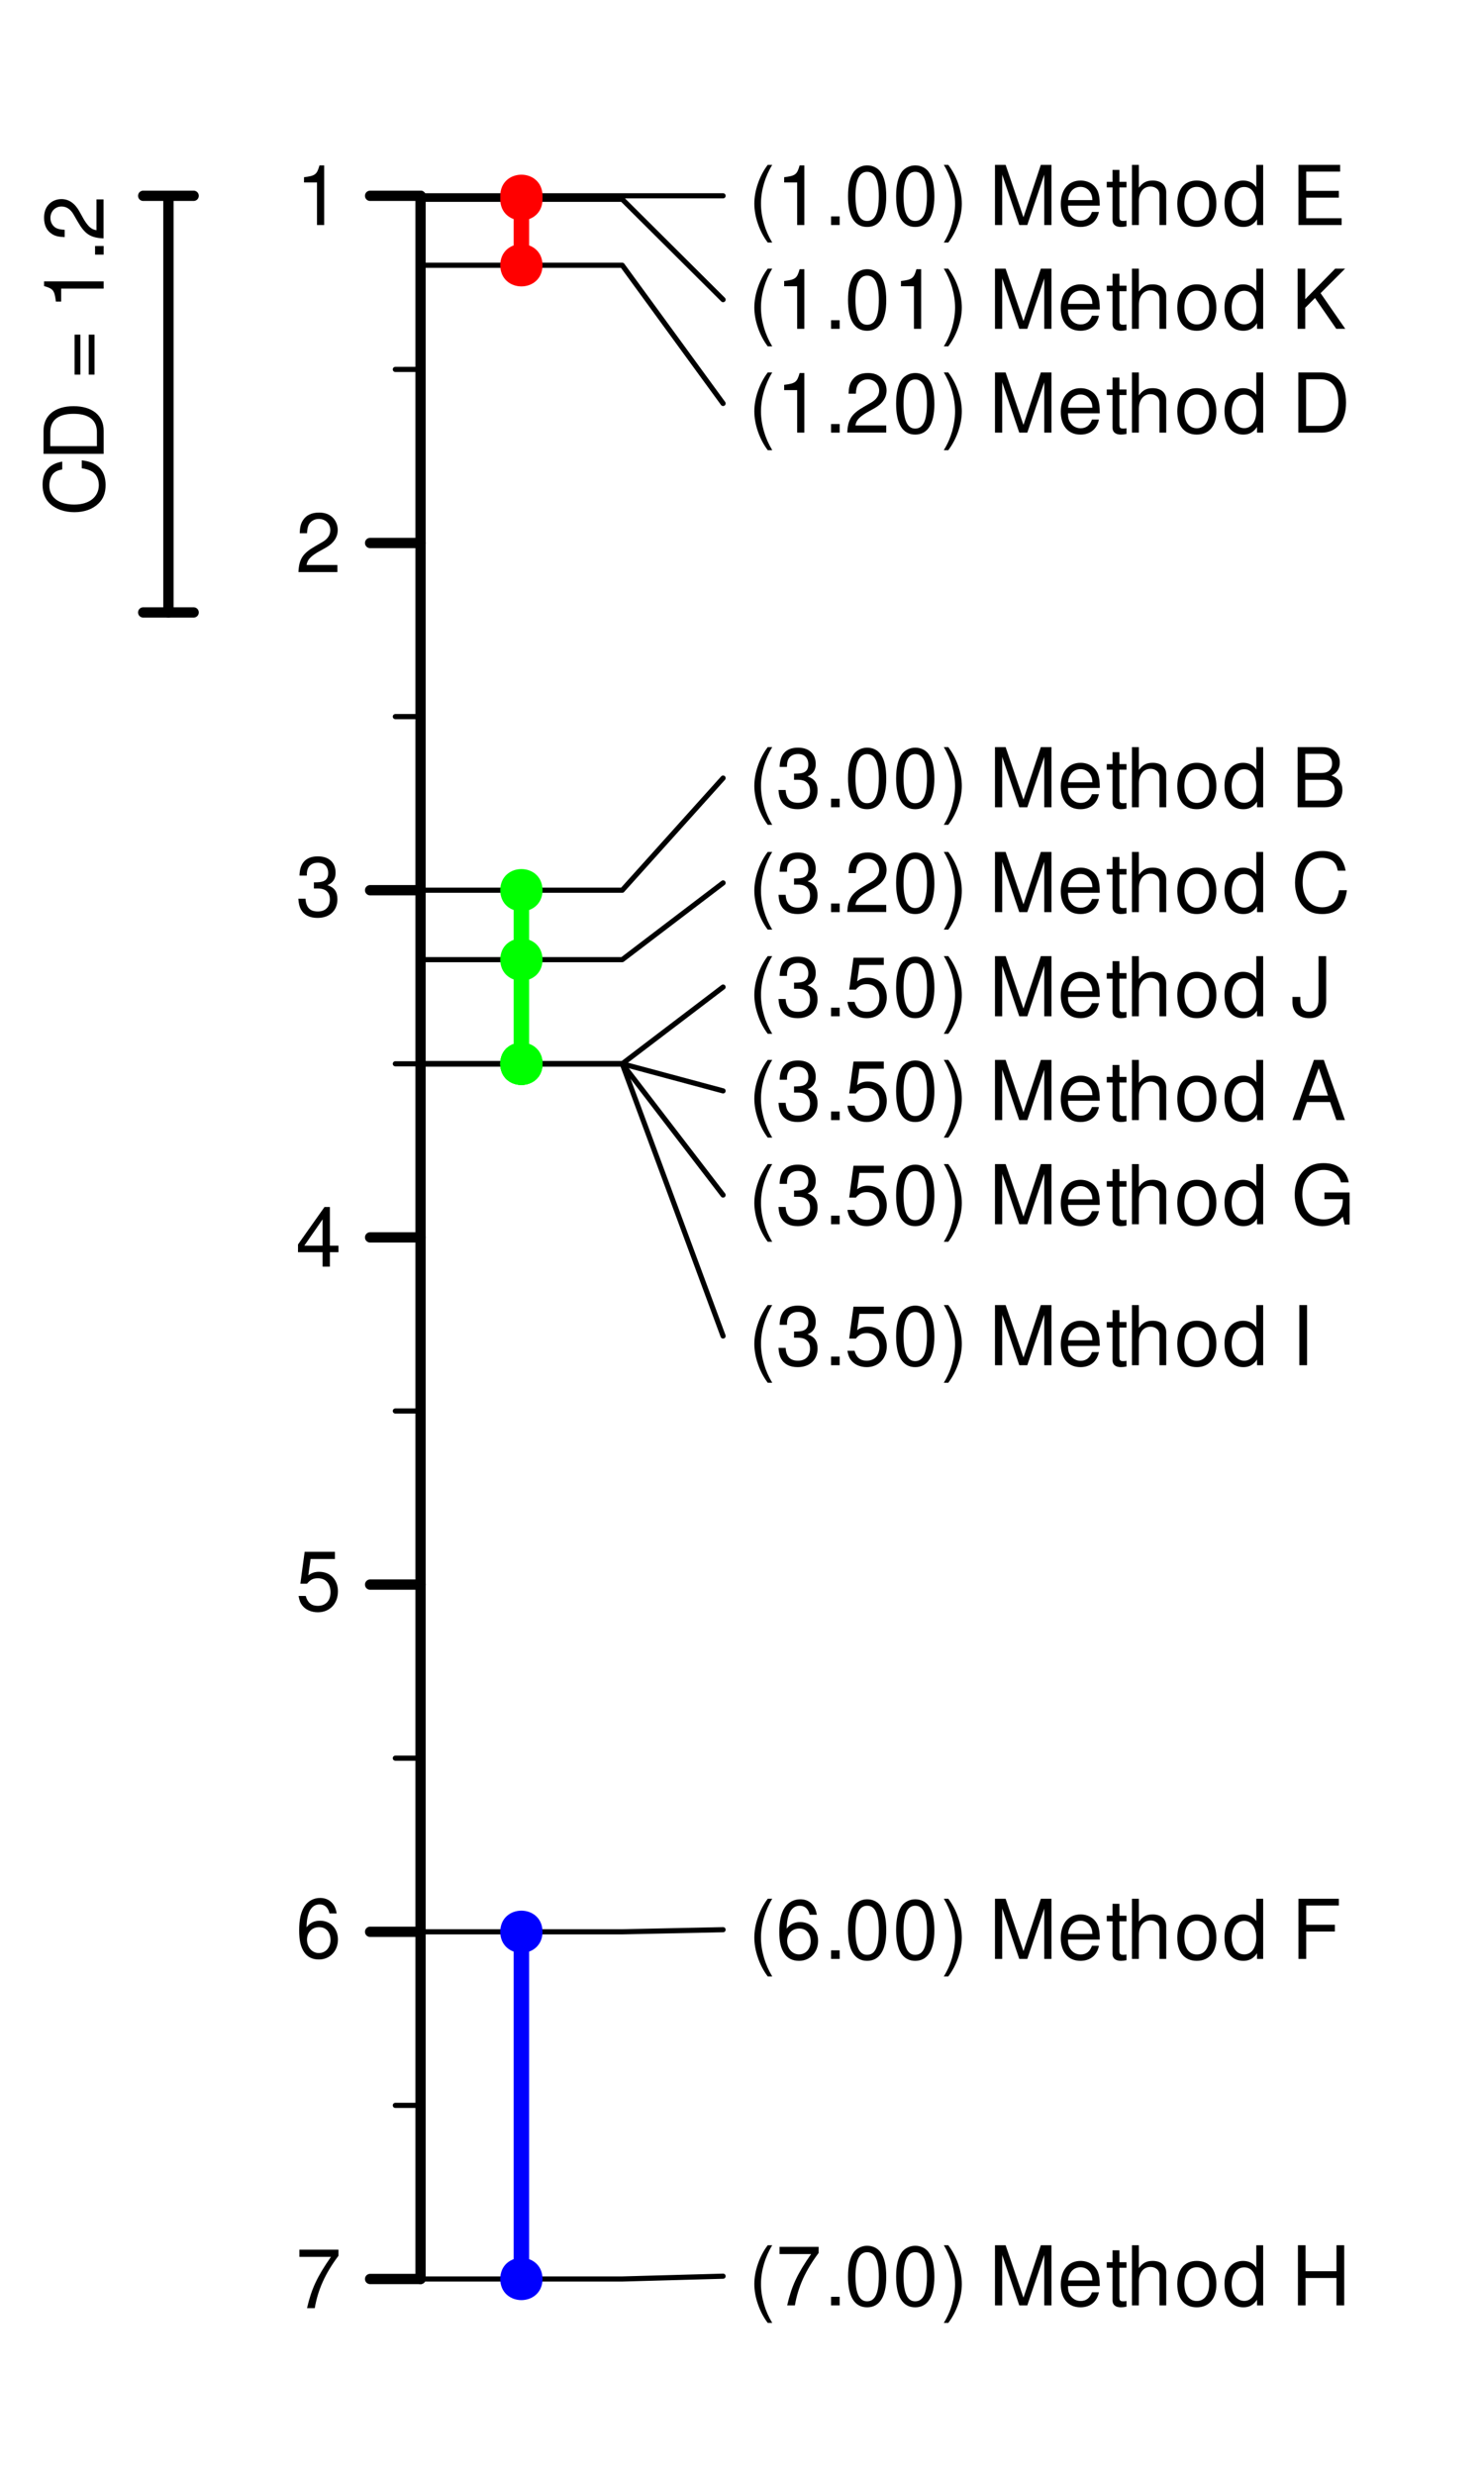 <?xml version="1.0" encoding="UTF-8"?>
<svg xmlns="http://www.w3.org/2000/svg" xmlns:xlink="http://www.w3.org/1999/xlink" width="216pt" height="360pt" viewBox="0 0 216 360" version="1.1">
<defs>
<g>
<symbol overflow="visible" id="glyph0-0">
<path style="stroke:none;" d=""/>
</symbol>
<symbol overflow="visible" id="glyph0-1">
<path style="stroke:none;" d="M 6.234 -8.516 L 0.547 -8.516 L 0.547 -7.469 L 5.141 -7.469 C 3.125 -4.578 2.297 -2.797 1.656 0 L 2.781 0 C 3.25 -2.719 4.312 -5.062 6.234 -7.625 Z M 6.234 -8.516 "/>
</symbol>
<symbol overflow="visible" id="glyph0-2">
<path style="stroke:none;" d="M 5.969 -6.422 C 5.766 -7.844 4.859 -8.672 3.562 -8.672 C 2.625 -8.672 1.781 -8.219 1.281 -7.438 C 0.75 -6.594 0.516 -5.531 0.516 -3.953 C 0.516 -2.5 0.719 -1.578 1.234 -0.797 C 1.688 -0.094 2.438 0.281 3.375 0.281 C 4.984 0.281 6.156 -0.938 6.156 -2.625 C 6.156 -4.219 5.078 -5.359 3.547 -5.359 C 2.719 -5.359 2.047 -5.047 1.594 -4.406 C 1.609 -6.547 2.281 -7.734 3.484 -7.734 C 4.234 -7.734 4.75 -7.266 4.922 -6.422 Z M 3.422 -4.422 C 4.438 -4.422 5.078 -3.703 5.078 -2.547 C 5.078 -1.453 4.359 -0.656 3.391 -0.656 C 2.406 -0.656 1.656 -1.484 1.656 -2.594 C 1.656 -3.672 2.375 -4.422 3.422 -4.422 Z M 3.422 -4.422 "/>
</symbol>
<symbol overflow="visible" id="glyph0-3">
<path style="stroke:none;" d="M 5.719 -8.516 L 1.312 -8.516 L 0.688 -3.875 L 1.656 -3.875 C 2.141 -4.469 2.562 -4.672 3.234 -4.672 C 4.375 -4.672 5.078 -3.891 5.078 -2.625 C 5.078 -1.406 4.375 -0.656 3.219 -0.656 C 2.297 -0.656 1.734 -1.125 1.469 -2.094 L 0.422 -2.094 C 0.562 -1.391 0.688 -1.062 0.938 -0.75 C 1.422 -0.094 2.281 0.281 3.234 0.281 C 4.953 0.281 6.156 -0.969 6.156 -2.766 C 6.156 -4.453 5.047 -5.609 3.406 -5.609 C 2.812 -5.609 2.328 -5.453 1.844 -5.094 L 2.172 -7.469 L 5.719 -7.469 Z M 5.719 -8.516 "/>
</symbol>
<symbol overflow="visible" id="glyph0-4">
<path style="stroke:none;" d="M 3.922 -2.094 L 3.922 0 L 4.984 0 L 4.984 -2.094 L 6.234 -2.094 L 6.234 -3.047 L 4.984 -3.047 L 4.984 -8.672 L 4.203 -8.672 L 0.344 -3.219 L 0.344 -2.094 Z M 3.922 -3.047 L 1.266 -3.047 L 3.922 -6.875 Z M 3.922 -3.047 "/>
</symbol>
<symbol overflow="visible" id="glyph0-5">
<path style="stroke:none;" d="M 2.656 -4 L 3.234 -4 C 4.375 -4 4.984 -3.453 4.984 -2.406 C 4.984 -1.312 4.328 -0.656 3.234 -0.656 C 2.078 -0.656 1.516 -1.25 1.438 -2.516 L 0.391 -2.516 C 0.438 -1.828 0.547 -1.375 0.75 -0.984 C 1.203 -0.141 2.031 0.281 3.188 0.281 C 4.938 0.281 6.078 -0.781 6.078 -2.422 C 6.078 -3.531 5.656 -4.125 4.625 -4.484 C 5.422 -4.812 5.812 -5.406 5.812 -6.281 C 5.812 -7.781 4.844 -8.672 3.234 -8.672 C 1.516 -8.672 0.594 -7.719 0.562 -5.875 L 1.625 -5.875 C 1.625 -6.406 1.688 -6.703 1.812 -6.969 C 2.047 -7.469 2.578 -7.75 3.234 -7.75 C 4.172 -7.75 4.734 -7.188 4.734 -6.25 C 4.734 -5.641 4.531 -5.266 4.062 -5.062 C 3.766 -4.938 3.391 -4.891 2.656 -4.891 Z M 2.656 -4 "/>
</symbol>
<symbol overflow="visible" id="glyph0-6">
<path style="stroke:none;" d="M 6.078 -1.047 L 1.594 -1.047 C 1.703 -1.766 2.094 -2.219 3.125 -2.859 L 4.328 -3.531 C 5.516 -4.188 6.125 -5.078 6.125 -6.141 C 6.125 -6.859 5.844 -7.531 5.344 -8 C 4.844 -8.453 4.219 -8.672 3.406 -8.672 C 2.328 -8.672 1.531 -8.297 1.062 -7.547 C 0.75 -7.094 0.625 -6.547 0.594 -5.672 L 1.656 -5.672 C 1.688 -6.266 1.766 -6.609 1.906 -6.906 C 2.188 -7.422 2.734 -7.75 3.375 -7.75 C 4.328 -7.75 5.047 -7.062 5.047 -6.125 C 5.047 -5.422 4.656 -4.828 3.906 -4.391 L 2.797 -3.75 C 1.016 -2.719 0.5 -1.906 0.406 -0.016 L 6.078 -0.016 Z M 6.078 -1.047 "/>
</symbol>
<symbol overflow="visible" id="glyph0-7">
<path style="stroke:none;" d="M 3.109 -6.188 L 3.109 0 L 4.156 0 L 4.156 -8.672 L 3.469 -8.672 C 3.094 -7.344 2.859 -7.156 1.219 -6.953 L 1.219 -6.188 Z M 3.109 -6.188 "/>
</symbol>
<symbol overflow="visible" id="glyph0-8">
<path style="stroke:none;" d="M 2.828 -8.75 C 1.625 -7.172 0.875 -4.984 0.875 -3.109 C 0.875 -1.219 1.625 0.969 2.828 2.547 L 3.484 2.547 C 2.438 0.828 1.844 -1.188 1.844 -3.109 C 1.844 -5.016 2.438 -7.047 3.484 -8.75 Z M 2.828 -8.75 "/>
</symbol>
<symbol overflow="visible" id="glyph0-9">
<path style="stroke:none;" d="M 2.297 -1.25 L 1.047 -1.25 L 1.047 0 L 2.297 0 Z M 2.297 -1.25 "/>
</symbol>
<symbol overflow="visible" id="glyph0-10">
<path style="stroke:none;" d="M 3.297 -8.672 C 2.516 -8.672 1.781 -8.312 1.344 -7.734 C 0.797 -6.953 0.516 -5.812 0.516 -4.203 C 0.516 -1.266 1.469 0.281 3.297 0.281 C 5.094 0.281 6.078 -1.266 6.078 -4.125 C 6.078 -5.812 5.812 -6.938 5.25 -7.734 C 4.812 -8.328 4.109 -8.672 3.297 -8.672 Z M 3.297 -7.734 C 4.438 -7.734 5 -6.578 5 -4.219 C 5 -1.75 4.453 -0.594 3.281 -0.594 C 2.156 -0.594 1.594 -1.797 1.594 -4.188 C 1.594 -6.578 2.156 -7.734 3.297 -7.734 Z M 3.297 -7.734 "/>
</symbol>
<symbol overflow="visible" id="glyph0-11">
<path style="stroke:none;" d="M 1.109 2.547 C 2.312 0.969 3.078 -1.219 3.078 -3.094 C 3.078 -4.984 2.312 -7.172 1.109 -8.75 L 0.453 -8.75 C 1.516 -7.031 2.094 -5.016 2.094 -3.094 C 2.094 -1.188 1.516 0.844 0.453 2.547 Z M 1.109 2.547 "/>
</symbol>
<symbol overflow="visible" id="glyph0-12">
<path style="stroke:none;" d=""/>
</symbol>
<symbol overflow="visible" id="glyph0-13">
<path style="stroke:none;" d="M 5.609 0 L 8.078 -7.328 L 8.078 0 L 9.125 0 L 9.125 -8.75 L 7.578 -8.75 L 5.047 -1.125 L 2.453 -8.75 L 0.906 -8.75 L 0.906 0 L 1.953 0 L 1.953 -7.328 L 4.438 0 Z M 5.609 0 "/>
</symbol>
<symbol overflow="visible" id="glyph0-14">
<path style="stroke:none;" d="M 6.156 -2.812 C 6.156 -3.766 6.078 -4.344 5.906 -4.812 C 5.5 -5.844 4.531 -6.469 3.359 -6.469 C 1.609 -6.469 0.484 -5.141 0.484 -3.062 C 0.484 -0.984 1.562 0.281 3.344 0.281 C 4.781 0.281 5.766 -0.547 6.031 -1.906 L 5.016 -1.906 C 4.734 -1.078 4.172 -0.641 3.375 -0.641 C 2.734 -0.641 2.203 -0.938 1.859 -1.469 C 1.625 -1.828 1.531 -2.188 1.531 -2.812 Z M 1.547 -3.625 C 1.625 -4.781 2.344 -5.547 3.344 -5.547 C 4.375 -5.547 5.078 -4.75 5.078 -3.625 Z M 1.547 -3.625 "/>
</symbol>
<symbol overflow="visible" id="glyph0-15">
<path style="stroke:none;" d="M 3.047 -6.281 L 2.016 -6.281 L 2.016 -8.016 L 1.016 -8.016 L 1.016 -6.281 L 0.172 -6.281 L 0.172 -5.469 L 1.016 -5.469 L 1.016 -0.719 C 1.016 -0.078 1.453 0.281 2.234 0.281 C 2.5 0.281 2.719 0.25 3.047 0.188 L 3.047 -0.641 C 2.906 -0.609 2.766 -0.594 2.562 -0.594 C 2.141 -0.594 2.016 -0.719 2.016 -1.156 L 2.016 -5.469 L 3.047 -5.469 Z M 3.047 -6.281 "/>
</symbol>
<symbol overflow="visible" id="glyph0-16">
<path style="stroke:none;" d="M 0.844 -8.75 L 0.844 0 L 1.844 0 L 1.844 -3.469 C 1.844 -4.75 2.516 -5.594 3.547 -5.594 C 3.875 -5.594 4.188 -5.5 4.422 -5.312 C 4.719 -5.094 4.844 -4.797 4.844 -4.359 L 4.844 0 L 5.828 0 L 5.828 -4.75 C 5.828 -5.812 5.078 -6.469 3.859 -6.469 C 2.969 -6.469 2.422 -6.188 1.844 -5.422 L 1.844 -8.75 Z M 0.844 -8.75 "/>
</symbol>
<symbol overflow="visible" id="glyph0-17">
<path style="stroke:none;" d="M 3.266 -6.469 C 1.484 -6.469 0.438 -5.203 0.438 -3.094 C 0.438 -0.969 1.484 0.281 3.281 0.281 C 5.047 0.281 6.125 -0.984 6.125 -3.047 C 6.125 -5.234 5.094 -6.469 3.266 -6.469 Z M 3.281 -5.547 C 4.406 -5.547 5.078 -4.625 5.078 -3.062 C 5.078 -1.578 4.375 -0.641 3.281 -0.641 C 2.156 -0.641 1.469 -1.578 1.469 -3.094 C 1.469 -4.625 2.156 -5.547 3.281 -5.547 Z M 3.281 -5.547 "/>
</symbol>
<symbol overflow="visible" id="glyph0-18">
<path style="stroke:none;" d="M 5.938 -8.75 L 4.938 -8.75 L 4.938 -5.5 C 4.531 -6.125 3.859 -6.469 3.016 -6.469 C 1.375 -6.469 0.312 -5.156 0.312 -3.156 C 0.312 -1.031 1.344 0.281 3.047 0.281 C 3.906 0.281 4.516 -0.047 5.047 -0.828 L 5.047 0 L 5.938 0 Z M 3.188 -5.531 C 4.266 -5.531 4.938 -4.578 4.938 -3.078 C 4.938 -1.625 4.25 -0.656 3.188 -0.656 C 2.094 -0.656 1.359 -1.625 1.359 -3.094 C 1.359 -4.562 2.094 -5.531 3.188 -5.531 Z M 3.188 -5.531 "/>
</symbol>
<symbol overflow="visible" id="glyph0-19">
<path style="stroke:none;" d="M 2.203 -3.984 L 6.953 -3.984 L 6.953 -4.969 L 2.203 -4.969 L 2.203 -7.766 L 7.141 -7.766 L 7.141 -8.75 L 1.078 -8.75 L 1.078 0 L 7.359 0 L 7.359 -0.984 L 2.203 -0.984 Z M 2.203 -3.984 "/>
</symbol>
<symbol overflow="visible" id="glyph0-20">
<path style="stroke:none;" d="M 2.062 -3.062 L 3.484 -4.484 L 6.578 0 L 7.891 0 L 4.297 -5.188 L 7.859 -8.75 L 6.422 -8.75 L 2.062 -4.312 L 2.062 -8.75 L 0.953 -8.75 L 0.953 0 L 2.062 0 Z M 2.062 -3.062 "/>
</symbol>
<symbol overflow="visible" id="glyph0-21">
<path style="stroke:none;" d="M 1.062 0 L 4.438 0 C 6.641 0 8 -1.656 8 -4.375 C 8 -7.094 6.656 -8.75 4.438 -8.75 L 1.062 -8.75 Z M 2.188 -0.984 L 2.188 -7.766 L 4.25 -7.766 C 5.969 -7.766 6.891 -6.594 6.891 -4.375 C 6.891 -2.141 5.969 -0.984 4.25 -0.984 Z M 2.188 -0.984 "/>
</symbol>
<symbol overflow="visible" id="glyph0-22">
<path style="stroke:none;" d="M 0.953 0 L 4.891 0 C 5.719 0 6.344 -0.234 6.797 -0.734 C 7.234 -1.188 7.469 -1.812 7.469 -2.5 C 7.469 -3.547 7 -4.188 5.875 -4.625 C 6.688 -4.984 7.094 -5.625 7.094 -6.531 C 7.094 -7.172 6.859 -7.734 6.391 -8.141 C 5.922 -8.562 5.344 -8.75 4.5 -8.75 L 0.953 -8.75 Z M 2.062 -4.984 L 2.062 -7.766 L 4.219 -7.766 C 4.844 -7.766 5.203 -7.688 5.5 -7.453 C 5.812 -7.219 5.969 -6.859 5.969 -6.375 C 5.969 -5.891 5.812 -5.531 5.5 -5.297 C 5.203 -5.062 4.844 -4.984 4.219 -4.984 Z M 2.062 -0.984 L 2.062 -4 L 4.781 -4 C 5.766 -4 6.359 -3.438 6.359 -2.484 C 6.359 -1.547 5.766 -0.984 4.781 -0.984 Z M 2.062 -0.984 "/>
</symbol>
<symbol overflow="visible" id="glyph0-23">
<path style="stroke:none;" d="M 7.938 -6.031 C 7.594 -7.953 6.484 -8.891 4.578 -8.891 C 3.391 -8.891 2.453 -8.516 1.797 -7.797 C 1.016 -6.938 0.578 -5.688 0.578 -4.266 C 0.578 -2.828 1.016 -1.594 1.844 -0.75 C 2.516 -0.047 3.391 0.281 4.531 0.281 C 6.656 0.281 7.859 -0.875 8.125 -3.188 L 6.969 -3.188 C 6.875 -2.594 6.75 -2.188 6.578 -1.844 C 6.219 -1.109 5.469 -0.703 4.531 -0.703 C 2.797 -0.703 1.688 -2.094 1.688 -4.281 C 1.688 -6.531 2.734 -7.906 4.438 -7.906 C 5.141 -7.906 5.812 -7.703 6.172 -7.359 C 6.484 -7.062 6.672 -6.703 6.797 -6.031 Z M 7.938 -6.031 "/>
</symbol>
<symbol overflow="visible" id="glyph0-24">
<path style="stroke:none;" d="M 4 -8.75 L 4 -2.594 C 4 -1.891 3.922 -1.5 3.719 -1.203 C 3.5 -0.859 3.094 -0.656 2.656 -0.656 C 1.812 -0.656 1.344 -1.219 1.344 -2.25 L 1.344 -2.812 L 0.203 -2.812 L 0.203 -2.047 C 0.203 -0.625 1.141 0.281 2.641 0.281 C 4.156 0.281 5.109 -0.672 5.109 -2.188 L 5.109 -8.75 Z M 4 -8.75 "/>
</symbol>
<symbol overflow="visible" id="glyph0-25">
<path style="stroke:none;" d="M 5.688 -2.625 L 6.594 0 L 7.844 0 L 4.766 -8.75 L 3.328 -8.75 L 0.203 0 L 1.391 0 L 2.312 -2.625 Z M 5.375 -3.562 L 2.594 -3.562 L 4.031 -7.547 Z M 5.375 -3.562 "/>
</symbol>
<symbol overflow="visible" id="glyph0-26">
<path style="stroke:none;" d="M 8.516 -4.625 L 4.859 -4.625 L 4.859 -3.641 L 7.531 -3.641 L 7.531 -3.391 C 7.531 -1.844 6.375 -0.703 4.781 -0.703 C 3.891 -0.703 3.078 -1.031 2.562 -1.594 C 1.984 -2.219 1.641 -3.266 1.641 -4.344 C 1.641 -6.484 2.875 -7.906 4.719 -7.906 C 6.047 -7.906 7.016 -7.219 7.25 -6.094 L 8.391 -6.094 C 8.078 -7.875 6.734 -8.891 4.734 -8.891 C 3.656 -8.891 2.797 -8.609 2.109 -8.047 C 1.094 -7.219 0.531 -5.859 0.531 -4.281 C 0.531 -1.594 2.172 0.281 4.531 0.281 C 5.719 0.281 6.656 -0.172 7.531 -1.109 L 7.797 0.047 L 8.516 0.047 Z M 8.516 -4.625 "/>
</symbol>
<symbol overflow="visible" id="glyph0-27">
<path style="stroke:none;" d="M 2.328 -8.75 L 1.203 -8.75 L 1.203 0 L 2.328 0 Z M 2.328 -8.75 "/>
</symbol>
<symbol overflow="visible" id="glyph0-28">
<path style="stroke:none;" d="M 2.203 -3.984 L 6.375 -3.984 L 6.375 -4.969 L 2.203 -4.969 L 2.203 -7.766 L 6.953 -7.766 L 6.953 -8.75 L 1.078 -8.75 L 1.078 0 L 2.203 0 Z M 2.203 -3.984 "/>
</symbol>
<symbol overflow="visible" id="glyph0-29">
<path style="stroke:none;" d="M 6.609 -3.984 L 6.609 0 L 7.734 0 L 7.734 -8.75 L 6.609 -8.75 L 6.609 -4.969 L 2.109 -4.969 L 2.109 -8.75 L 1 -8.75 L 1 0 L 2.109 0 L 2.109 -3.984 Z M 6.609 -3.984 "/>
</symbol>
<symbol overflow="visible" id="glyph1-0">
<path style="stroke:none;" d=""/>
</symbol>
<symbol overflow="visible" id="glyph1-1">
<path style="stroke:none;" d="M -6.031 -7.938 C -7.953 -7.594 -8.891 -6.484 -8.891 -4.578 C -8.891 -3.391 -8.516 -2.453 -7.797 -1.797 C -6.938 -1.016 -5.688 -0.578 -4.266 -0.578 C -2.828 -0.578 -1.594 -1.016 -0.75 -1.844 C -0.047 -2.516 0.281 -3.391 0.281 -4.531 C 0.281 -6.656 -0.875 -7.859 -3.188 -8.125 L -3.188 -6.969 C -2.594 -6.875 -2.188 -6.75 -1.844 -6.578 C -1.109 -6.219 -0.703 -5.469 -0.703 -4.531 C -0.703 -2.797 -2.094 -1.688 -4.281 -1.688 C -6.531 -1.688 -7.906 -2.734 -7.906 -4.438 C -7.906 -5.141 -7.703 -5.812 -7.359 -6.172 C -7.062 -6.484 -6.703 -6.672 -6.031 -6.797 Z M -6.031 -7.938 "/>
</symbol>
<symbol overflow="visible" id="glyph1-2">
<path style="stroke:none;" d="M 0 -1.062 L 0 -4.438 C 0 -6.641 -1.656 -8 -4.375 -8 C -7.094 -8 -8.75 -6.656 -8.75 -4.438 L -8.75 -1.062 Z M -0.984 -2.188 L -7.766 -2.188 L -7.766 -4.25 C -7.766 -5.969 -6.594 -6.891 -4.375 -6.891 C -2.141 -6.891 -0.984 -5.969 -0.984 -4.25 Z M -0.984 -2.188 "/>
</symbol>
<symbol overflow="visible" id="glyph1-3">
<path style="stroke:none;" d=""/>
</symbol>
<symbol overflow="visible" id="glyph1-4">
<path style="stroke:none;" d="M -4.234 -6.406 L -4.234 -0.594 L -3.391 -0.594 L -3.391 -6.406 Z M -2.172 -6.406 L -2.172 -0.594 L -1.328 -0.594 L -1.328 -6.406 Z M -2.172 -6.406 "/>
</symbol>
<symbol overflow="visible" id="glyph1-5">
<path style="stroke:none;" d="M -6.188 -3.109 L 0 -3.109 L 0 -4.156 L -8.672 -4.156 L -8.672 -3.469 C -7.344 -3.094 -7.156 -2.859 -6.953 -1.219 L -6.188 -1.219 Z M -6.188 -3.109 "/>
</symbol>
<symbol overflow="visible" id="glyph1-6">
<path style="stroke:none;" d="M -1.25 -2.297 L -1.25 -1.047 L 0 -1.047 L 0 -2.297 Z M -1.25 -2.297 "/>
</symbol>
<symbol overflow="visible" id="glyph1-7">
<path style="stroke:none;" d="M -1.047 -6.078 L -1.047 -1.594 C -1.766 -1.703 -2.219 -2.094 -2.859 -3.125 L -3.531 -4.328 C -4.188 -5.516 -5.078 -6.125 -6.141 -6.125 C -6.859 -6.125 -7.531 -5.844 -8 -5.344 C -8.453 -4.844 -8.672 -4.219 -8.672 -3.406 C -8.672 -2.328 -8.297 -1.531 -7.547 -1.062 C -7.094 -0.75 -6.547 -0.625 -5.672 -0.594 L -5.672 -1.656 C -6.266 -1.688 -6.609 -1.766 -6.906 -1.906 C -7.422 -2.188 -7.75 -2.734 -7.75 -3.375 C -7.75 -4.328 -7.062 -5.047 -6.125 -5.047 C -5.422 -5.047 -4.828 -4.656 -4.391 -3.906 L -3.75 -2.797 C -2.719 -1.016 -1.906 -0.5 -0.016 -0.406 L -0.016 -6.078 Z M -1.047 -6.078 "/>
</symbol>
</g>
</defs>
<g id="surface87">
<rect x="0" y="0" width="216" height="360" style="fill:rgb(100%,100%,100%);fill-opacity:1;stroke:none;"/>
<path style="fill:none;stroke-width:1.5;stroke-linecap:round;stroke-linejoin:round;stroke:rgb(0%,0%,0%);stroke-opacity:1;stroke-miterlimit:10;" d="M 61.211 331.516 L 61.211 28.484 "/>
<g style="fill:rgb(0%,0%,0%);fill-opacity:1;">
  <use xlink:href="#glyph0-1" x="43.031" y="335.764"/>
</g>
<g style="fill:rgb(0%,0%,0%);fill-opacity:1;">
  <use xlink:href="#glyph0-2" x="43.031" y="284.76"/>
</g>
<g style="fill:rgb(0%,0%,0%);fill-opacity:1;">
  <use xlink:href="#glyph0-3" x="43.031" y="234.252"/>
</g>
<g style="fill:rgb(0%,0%,0%);fill-opacity:1;">
  <use xlink:href="#glyph0-4" x="43.031" y="184.248"/>
</g>
<g style="fill:rgb(0%,0%,0%);fill-opacity:1;">
  <use xlink:href="#glyph0-5" x="43.031" y="133.244"/>
</g>
<g style="fill:rgb(0%,0%,0%);fill-opacity:1;">
  <use xlink:href="#glyph0-6" x="43.031" y="83.236"/>
</g>
<g style="fill:rgb(0%,0%,0%);fill-opacity:1;">
  <use xlink:href="#glyph0-7" x="43.031" y="32.732"/>
</g>
<path style="fill:none;stroke-width:1.5;stroke-linecap:round;stroke-linejoin:round;stroke:rgb(0%,0%,0%);stroke-opacity:1;stroke-miterlimit:10;" d="M 61.211 331.516 L 53.871 331.516 "/>
<path style="fill:none;stroke-width:1.5;stroke-linecap:round;stroke-linejoin:round;stroke:rgb(0%,0%,0%);stroke-opacity:1;stroke-miterlimit:10;" d="M 61.211 281.012 L 53.871 281.012 "/>
<path style="fill:none;stroke-width:1.5;stroke-linecap:round;stroke-linejoin:round;stroke:rgb(0%,0%,0%);stroke-opacity:1;stroke-miterlimit:10;" d="M 61.211 230.504 L 53.871 230.504 "/>
<path style="fill:none;stroke-width:1.5;stroke-linecap:round;stroke-linejoin:round;stroke:rgb(0%,0%,0%);stroke-opacity:1;stroke-miterlimit:10;" d="M 61.211 180 L 53.871 180 "/>
<path style="fill:none;stroke-width:1.5;stroke-linecap:round;stroke-linejoin:round;stroke:rgb(0%,0%,0%);stroke-opacity:1;stroke-miterlimit:10;" d="M 61.211 129.496 L 53.871 129.496 "/>
<path style="fill:none;stroke-width:1.5;stroke-linecap:round;stroke-linejoin:round;stroke:rgb(0%,0%,0%);stroke-opacity:1;stroke-miterlimit:10;" d="M 61.211 78.988 L 53.871 78.988 "/>
<path style="fill:none;stroke-width:1.5;stroke-linecap:round;stroke-linejoin:round;stroke:rgb(0%,0%,0%);stroke-opacity:1;stroke-miterlimit:10;" d="M 61.211 28.484 L 53.871 28.484 "/>
<path style="fill:none;stroke-width:0.75;stroke-linecap:round;stroke-linejoin:round;stroke:rgb(0%,0%,0%);stroke-opacity:1;stroke-miterlimit:10;" d="M 61.211 306.262 L 57.543 306.262 "/>
<path style="fill:none;stroke-width:0.75;stroke-linecap:round;stroke-linejoin:round;stroke:rgb(0%,0%,0%);stroke-opacity:1;stroke-miterlimit:10;" d="M 61.211 255.758 L 57.543 255.758 "/>
<path style="fill:none;stroke-width:0.75;stroke-linecap:round;stroke-linejoin:round;stroke:rgb(0%,0%,0%);stroke-opacity:1;stroke-miterlimit:10;" d="M 61.211 205.254 L 57.543 205.254 "/>
<path style="fill:none;stroke-width:0.75;stroke-linecap:round;stroke-linejoin:round;stroke:rgb(0%,0%,0%);stroke-opacity:1;stroke-miterlimit:10;" d="M 61.211 154.746 L 57.543 154.746 "/>
<path style="fill:none;stroke-width:0.75;stroke-linecap:round;stroke-linejoin:round;stroke:rgb(0%,0%,0%);stroke-opacity:1;stroke-miterlimit:10;" d="M 61.211 104.242 L 57.543 104.242 "/>
<path style="fill:none;stroke-width:0.75;stroke-linecap:round;stroke-linejoin:round;stroke:rgb(0%,0%,0%);stroke-opacity:1;stroke-miterlimit:10;" d="M 61.211 53.738 L 57.543 53.738 "/>
<path style="fill:none;stroke-width:1.5;stroke-linecap:round;stroke-linejoin:round;stroke:rgb(0%,0%,0%);stroke-opacity:1;stroke-miterlimit:10;" d="M 24.516 28.484 L 24.516 89.09 "/>
<path style="fill:none;stroke-width:1.5;stroke-linecap:round;stroke-linejoin:round;stroke:rgb(0%,0%,0%);stroke-opacity:1;stroke-miterlimit:10;" d="M 20.844 28.484 L 28.184 28.484 "/>
<path style="fill:none;stroke-width:1.5;stroke-linecap:round;stroke-linejoin:round;stroke:rgb(0%,0%,0%);stroke-opacity:1;stroke-miterlimit:10;" d="M 20.844 89.09 L 28.184 89.09 "/>
<g style="fill:rgb(0%,0%,0%);fill-opacity:1;">
  <use xlink:href="#glyph1-1" x="15.088" y="75.086"/>
  <use xlink:href="#glyph1-2" x="15.088" y="67.086"/>
  <use xlink:href="#glyph1-3" x="15.088" y="58.086"/>
  <use xlink:href="#glyph1-4" x="15.088" y="55.086"/>
  <use xlink:href="#glyph1-3" x="15.088" y="48.086"/>
  <use xlink:href="#glyph1-5" x="15.088" y="45.086"/>
  <use xlink:href="#glyph1-6" x="15.088" y="38.086"/>
  <use xlink:href="#glyph1-7" x="15.088" y="35.086"/>
</g>
<path style="fill:none;stroke-width:2.25;stroke-linecap:round;stroke-linejoin:round;stroke:rgb(100%,0%,0%);stroke-opacity:1;stroke-miterlimit:10;" d="M 75.891 28.484 L 75.891 38.586 "/>
<path style="fill:none;stroke-width:2.25;stroke-linecap:round;stroke-linejoin:round;stroke:rgb(0%,100%,0%);stroke-opacity:1;stroke-miterlimit:10;" d="M 75.891 129.496 L 75.891 154.746 "/>
<path style="fill:none;stroke-width:2.25;stroke-linecap:round;stroke-linejoin:round;stroke:rgb(0%,0%,100%);stroke-opacity:1;stroke-miterlimit:10;" d="M 75.891 281.012 L 75.891 331.516 "/>
<path style="fill:none;stroke-width:0.75;stroke-linecap:round;stroke-linejoin:round;stroke:rgb(0%,0%,0%);stroke-opacity:1;stroke-miterlimit:10;" d="M 61.211 28.484 L 105.246 28.484 "/>
<g style="fill:rgb(0%,0%,0%);fill-opacity:1;">
  <use xlink:href="#glyph0-8" x="108.918" y="32.732"/>
  <use xlink:href="#glyph0-7" x="112.918" y="32.732"/>
  <use xlink:href="#glyph0-9" x="119.918" y="32.732"/>
  <use xlink:href="#glyph0-10" x="122.918" y="32.732"/>
  <use xlink:href="#glyph0-10" x="129.918" y="32.732"/>
  <use xlink:href="#glyph0-11" x="136.918" y="32.732"/>
  <use xlink:href="#glyph0-12" x="140.918" y="32.732"/>
  <use xlink:href="#glyph0-13" x="143.918" y="32.732"/>
  <use xlink:href="#glyph0-14" x="153.918" y="32.732"/>
  <use xlink:href="#glyph0-15" x="160.918" y="32.732"/>
  <use xlink:href="#glyph0-16" x="163.918" y="32.732"/>
  <use xlink:href="#glyph0-17" x="170.918" y="32.732"/>
  <use xlink:href="#glyph0-18" x="177.918" y="32.732"/>
  <use xlink:href="#glyph0-12" x="184.918" y="32.732"/>
  <use xlink:href="#glyph0-19" x="187.918" y="32.732"/>
</g>
<path style="fill:none;stroke-width:0.75;stroke-linecap:round;stroke-linejoin:round;stroke:rgb(0%,0%,0%);stroke-opacity:1;stroke-miterlimit:10;" d="M 61.211 28.988 L 90.57 28.988 L 105.246 43.586 "/>
<g style="fill:rgb(0%,0%,0%);fill-opacity:1;">
  <use xlink:href="#glyph0-8" x="108.918" y="47.834"/>
  <use xlink:href="#glyph0-7" x="112.918" y="47.834"/>
  <use xlink:href="#glyph0-9" x="119.918" y="47.834"/>
  <use xlink:href="#glyph0-10" x="122.918" y="47.834"/>
  <use xlink:href="#glyph0-7" x="129.918" y="47.834"/>
  <use xlink:href="#glyph0-11" x="136.918" y="47.834"/>
  <use xlink:href="#glyph0-12" x="140.918" y="47.834"/>
  <use xlink:href="#glyph0-13" x="143.918" y="47.834"/>
  <use xlink:href="#glyph0-14" x="153.918" y="47.834"/>
  <use xlink:href="#glyph0-15" x="160.918" y="47.834"/>
  <use xlink:href="#glyph0-16" x="163.918" y="47.834"/>
  <use xlink:href="#glyph0-17" x="170.918" y="47.834"/>
  <use xlink:href="#glyph0-18" x="177.918" y="47.834"/>
  <use xlink:href="#glyph0-12" x="184.918" y="47.834"/>
  <use xlink:href="#glyph0-20" x="187.918" y="47.834"/>
</g>
<path style="fill:none;stroke-width:0.75;stroke-linecap:round;stroke-linejoin:round;stroke:rgb(0%,0%,0%);stroke-opacity:1;stroke-miterlimit:10;" d="M 61.211 38.586 L 90.57 38.586 L 105.246 58.688 "/>
<g style="fill:rgb(0%,0%,0%);fill-opacity:1;">
  <use xlink:href="#glyph0-8" x="108.918" y="62.936"/>
  <use xlink:href="#glyph0-7" x="112.918" y="62.936"/>
  <use xlink:href="#glyph0-9" x="119.918" y="62.936"/>
  <use xlink:href="#glyph0-6" x="122.918" y="62.936"/>
  <use xlink:href="#glyph0-10" x="129.918" y="62.936"/>
  <use xlink:href="#glyph0-11" x="136.918" y="62.936"/>
  <use xlink:href="#glyph0-12" x="140.918" y="62.936"/>
  <use xlink:href="#glyph0-13" x="143.918" y="62.936"/>
  <use xlink:href="#glyph0-14" x="153.918" y="62.936"/>
  <use xlink:href="#glyph0-15" x="160.918" y="62.936"/>
  <use xlink:href="#glyph0-16" x="163.918" y="62.936"/>
  <use xlink:href="#glyph0-17" x="170.918" y="62.936"/>
  <use xlink:href="#glyph0-18" x="177.918" y="62.936"/>
  <use xlink:href="#glyph0-12" x="184.918" y="62.936"/>
  <use xlink:href="#glyph0-21" x="187.918" y="62.936"/>
</g>
<path style="fill:none;stroke-width:0.75;stroke-linecap:round;stroke-linejoin:round;stroke:rgb(0%,0%,0%);stroke-opacity:1;stroke-miterlimit:10;" d="M 61.211 129.496 L 90.57 129.496 L 105.246 113.184 "/>
<g style="fill:rgb(0%,0%,0%);fill-opacity:1;">
  <use xlink:href="#glyph0-8" x="108.918" y="117.432"/>
  <use xlink:href="#glyph0-5" x="112.918" y="117.432"/>
  <use xlink:href="#glyph0-9" x="119.918" y="117.432"/>
  <use xlink:href="#glyph0-10" x="122.918" y="117.432"/>
  <use xlink:href="#glyph0-10" x="129.918" y="117.432"/>
  <use xlink:href="#glyph0-11" x="136.918" y="117.432"/>
  <use xlink:href="#glyph0-12" x="140.918" y="117.432"/>
  <use xlink:href="#glyph0-13" x="143.918" y="117.432"/>
  <use xlink:href="#glyph0-14" x="153.918" y="117.432"/>
  <use xlink:href="#glyph0-15" x="160.918" y="117.432"/>
  <use xlink:href="#glyph0-16" x="163.918" y="117.432"/>
  <use xlink:href="#glyph0-17" x="170.918" y="117.432"/>
  <use xlink:href="#glyph0-18" x="177.918" y="117.432"/>
  <use xlink:href="#glyph0-12" x="184.918" y="117.432"/>
  <use xlink:href="#glyph0-22" x="187.918" y="117.432"/>
</g>
<path style="fill:none;stroke-width:0.75;stroke-linecap:round;stroke-linejoin:round;stroke:rgb(0%,0%,0%);stroke-opacity:1;stroke-miterlimit:10;" d="M 61.211 139.598 L 90.57 139.598 L 105.246 128.434 "/>
<g style="fill:rgb(0%,0%,0%);fill-opacity:1;">
  <use xlink:href="#glyph0-8" x="108.918" y="132.682"/>
  <use xlink:href="#glyph0-5" x="112.918" y="132.682"/>
  <use xlink:href="#glyph0-9" x="119.918" y="132.682"/>
  <use xlink:href="#glyph0-6" x="122.918" y="132.682"/>
  <use xlink:href="#glyph0-10" x="129.918" y="132.682"/>
  <use xlink:href="#glyph0-11" x="136.918" y="132.682"/>
  <use xlink:href="#glyph0-12" x="140.918" y="132.682"/>
  <use xlink:href="#glyph0-13" x="143.918" y="132.682"/>
  <use xlink:href="#glyph0-14" x="153.918" y="132.682"/>
  <use xlink:href="#glyph0-15" x="160.918" y="132.682"/>
  <use xlink:href="#glyph0-16" x="163.918" y="132.682"/>
  <use xlink:href="#glyph0-17" x="170.918" y="132.682"/>
  <use xlink:href="#glyph0-18" x="177.918" y="132.682"/>
  <use xlink:href="#glyph0-12" x="184.918" y="132.682"/>
  <use xlink:href="#glyph0-23" x="187.918" y="132.682"/>
</g>
<path style="fill:none;stroke-width:0.75;stroke-linecap:round;stroke-linejoin:round;stroke:rgb(0%,0%,0%);stroke-opacity:1;stroke-miterlimit:10;" d="M 61.211 154.746 L 90.57 154.746 L 105.246 143.586 "/>
<g style="fill:rgb(0%,0%,0%);fill-opacity:1;">
  <use xlink:href="#glyph0-8" x="108.918" y="147.834"/>
  <use xlink:href="#glyph0-5" x="112.918" y="147.834"/>
  <use xlink:href="#glyph0-9" x="119.918" y="147.834"/>
  <use xlink:href="#glyph0-3" x="122.918" y="147.834"/>
  <use xlink:href="#glyph0-10" x="129.918" y="147.834"/>
  <use xlink:href="#glyph0-11" x="136.918" y="147.834"/>
  <use xlink:href="#glyph0-12" x="140.918" y="147.834"/>
  <use xlink:href="#glyph0-13" x="143.918" y="147.834"/>
  <use xlink:href="#glyph0-14" x="153.918" y="147.834"/>
  <use xlink:href="#glyph0-15" x="160.918" y="147.834"/>
  <use xlink:href="#glyph0-16" x="163.918" y="147.834"/>
  <use xlink:href="#glyph0-17" x="170.918" y="147.834"/>
  <use xlink:href="#glyph0-18" x="177.918" y="147.834"/>
  <use xlink:href="#glyph0-12" x="184.918" y="147.834"/>
  <use xlink:href="#glyph0-24" x="187.918" y="147.834"/>
</g>
<path style="fill:none;stroke-width:0.75;stroke-linecap:round;stroke-linejoin:round;stroke:rgb(0%,0%,0%);stroke-opacity:1;stroke-miterlimit:10;" d="M 61.211 154.746 L 90.57 154.746 L 105.246 158.688 "/>
<g style="fill:rgb(0%,0%,0%);fill-opacity:1;">
  <use xlink:href="#glyph0-8" x="108.918" y="162.936"/>
  <use xlink:href="#glyph0-5" x="112.918" y="162.936"/>
  <use xlink:href="#glyph0-9" x="119.918" y="162.936"/>
  <use xlink:href="#glyph0-3" x="122.918" y="162.936"/>
  <use xlink:href="#glyph0-10" x="129.918" y="162.936"/>
  <use xlink:href="#glyph0-11" x="136.918" y="162.936"/>
  <use xlink:href="#glyph0-12" x="140.918" y="162.936"/>
  <use xlink:href="#glyph0-13" x="143.918" y="162.936"/>
  <use xlink:href="#glyph0-14" x="153.918" y="162.936"/>
  <use xlink:href="#glyph0-15" x="160.918" y="162.936"/>
  <use xlink:href="#glyph0-16" x="163.918" y="162.936"/>
  <use xlink:href="#glyph0-17" x="170.918" y="162.936"/>
  <use xlink:href="#glyph0-18" x="177.918" y="162.936"/>
  <use xlink:href="#glyph0-12" x="184.918" y="162.936"/>
  <use xlink:href="#glyph0-25" x="187.918" y="162.936"/>
</g>
<path style="fill:none;stroke-width:0.75;stroke-linecap:round;stroke-linejoin:round;stroke:rgb(0%,0%,0%);stroke-opacity:1;stroke-miterlimit:10;" d="M 61.211 154.746 L 90.57 154.746 L 105.246 173.84 "/>
<g style="fill:rgb(0%,0%,0%);fill-opacity:1;">
  <use xlink:href="#glyph0-8" x="108.918" y="178.088"/>
  <use xlink:href="#glyph0-5" x="112.918" y="178.088"/>
  <use xlink:href="#glyph0-9" x="119.918" y="178.088"/>
  <use xlink:href="#glyph0-3" x="122.918" y="178.088"/>
  <use xlink:href="#glyph0-10" x="129.918" y="178.088"/>
  <use xlink:href="#glyph0-11" x="136.918" y="178.088"/>
  <use xlink:href="#glyph0-12" x="140.918" y="178.088"/>
  <use xlink:href="#glyph0-13" x="143.918" y="178.088"/>
  <use xlink:href="#glyph0-14" x="153.918" y="178.088"/>
  <use xlink:href="#glyph0-15" x="160.918" y="178.088"/>
  <use xlink:href="#glyph0-16" x="163.918" y="178.088"/>
  <use xlink:href="#glyph0-17" x="170.918" y="178.088"/>
  <use xlink:href="#glyph0-18" x="177.918" y="178.088"/>
  <use xlink:href="#glyph0-12" x="184.918" y="178.088"/>
  <use xlink:href="#glyph0-26" x="187.918" y="178.088"/>
</g>
<path style="fill:none;stroke-width:0.75;stroke-linecap:round;stroke-linejoin:round;stroke:rgb(0%,0%,0%);stroke-opacity:1;stroke-miterlimit:10;" d="M 61.211 154.746 L 90.57 154.746 L 105.246 194.344 "/>
<g style="fill:rgb(0%,0%,0%);fill-opacity:1;">
  <use xlink:href="#glyph0-8" x="108.918" y="198.592"/>
  <use xlink:href="#glyph0-5" x="112.918" y="198.592"/>
  <use xlink:href="#glyph0-9" x="119.918" y="198.592"/>
  <use xlink:href="#glyph0-3" x="122.918" y="198.592"/>
  <use xlink:href="#glyph0-10" x="129.918" y="198.592"/>
  <use xlink:href="#glyph0-11" x="136.918" y="198.592"/>
  <use xlink:href="#glyph0-12" x="140.918" y="198.592"/>
  <use xlink:href="#glyph0-13" x="143.918" y="198.592"/>
  <use xlink:href="#glyph0-14" x="153.918" y="198.592"/>
  <use xlink:href="#glyph0-15" x="160.918" y="198.592"/>
  <use xlink:href="#glyph0-16" x="163.918" y="198.592"/>
  <use xlink:href="#glyph0-17" x="170.918" y="198.592"/>
  <use xlink:href="#glyph0-18" x="177.918" y="198.592"/>
  <use xlink:href="#glyph0-12" x="184.918" y="198.592"/>
  <use xlink:href="#glyph0-27" x="187.918" y="198.592"/>
</g>
<path style="fill:none;stroke-width:0.75;stroke-linecap:round;stroke-linejoin:round;stroke:rgb(0%,0%,0%);stroke-opacity:1;stroke-miterlimit:10;" d="M 61.211 281.012 L 90.57 281.012 L 105.246 280.707 "/>
<g style="fill:rgb(0%,0%,0%);fill-opacity:1;">
  <use xlink:href="#glyph0-8" x="108.918" y="284.955"/>
  <use xlink:href="#glyph0-2" x="112.918" y="284.955"/>
  <use xlink:href="#glyph0-9" x="119.918" y="284.955"/>
  <use xlink:href="#glyph0-10" x="122.918" y="284.955"/>
  <use xlink:href="#glyph0-10" x="129.918" y="284.955"/>
  <use xlink:href="#glyph0-11" x="136.918" y="284.955"/>
  <use xlink:href="#glyph0-12" x="140.918" y="284.955"/>
  <use xlink:href="#glyph0-13" x="143.918" y="284.955"/>
  <use xlink:href="#glyph0-14" x="153.918" y="284.955"/>
  <use xlink:href="#glyph0-15" x="160.918" y="284.955"/>
  <use xlink:href="#glyph0-16" x="163.918" y="284.955"/>
  <use xlink:href="#glyph0-17" x="170.918" y="284.955"/>
  <use xlink:href="#glyph0-18" x="177.918" y="284.955"/>
  <use xlink:href="#glyph0-12" x="184.918" y="284.955"/>
  <use xlink:href="#glyph0-28" x="187.918" y="284.955"/>
</g>
<path style="fill:none;stroke-width:0.75;stroke-linecap:round;stroke-linejoin:round;stroke:rgb(0%,0%,0%);stroke-opacity:1;stroke-miterlimit:10;" d="M 61.211 331.516 L 90.57 331.516 L 105.246 331.109 "/>
<g style="fill:rgb(0%,0%,0%);fill-opacity:1;">
  <use xlink:href="#glyph0-8" x="108.918" y="335.357"/>
  <use xlink:href="#glyph0-1" x="112.918" y="335.357"/>
  <use xlink:href="#glyph0-9" x="119.918" y="335.357"/>
  <use xlink:href="#glyph0-10" x="122.918" y="335.357"/>
  <use xlink:href="#glyph0-10" x="129.918" y="335.357"/>
  <use xlink:href="#glyph0-11" x="136.918" y="335.357"/>
  <use xlink:href="#glyph0-12" x="140.918" y="335.357"/>
  <use xlink:href="#glyph0-13" x="143.918" y="335.357"/>
  <use xlink:href="#glyph0-14" x="153.918" y="335.357"/>
  <use xlink:href="#glyph0-15" x="160.918" y="335.357"/>
  <use xlink:href="#glyph0-16" x="163.918" y="335.357"/>
  <use xlink:href="#glyph0-17" x="170.918" y="335.357"/>
  <use xlink:href="#glyph0-18" x="177.918" y="335.357"/>
  <use xlink:href="#glyph0-12" x="184.918" y="335.357"/>
  <use xlink:href="#glyph0-29" x="187.918" y="335.357"/>
</g>
<path style="fill-rule:nonzero;fill:rgb(100%,0%,0%);fill-opacity:1;stroke-width:0.75;stroke-linecap:round;stroke-linejoin:round;stroke:rgb(100%,0%,0%);stroke-opacity:1;stroke-miterlimit:10;" d="M 78.59 28.484 C 78.59 32.086 73.191 32.086 73.191 28.484 C 73.191 24.887 78.59 24.887 78.59 28.484 "/>
<path style="fill-rule:nonzero;fill:rgb(100%,0%,0%);fill-opacity:1;stroke-width:0.75;stroke-linecap:round;stroke-linejoin:round;stroke:rgb(100%,0%,0%);stroke-opacity:1;stroke-miterlimit:10;" d="M 78.59 28.988 C 78.59 32.59 73.191 32.59 73.191 28.988 C 73.191 25.391 78.59 25.391 78.59 28.988 "/>
<path style="fill-rule:nonzero;fill:rgb(100%,0%,0%);fill-opacity:1;stroke-width:0.75;stroke-linecap:round;stroke-linejoin:round;stroke:rgb(100%,0%,0%);stroke-opacity:1;stroke-miterlimit:10;" d="M 78.59 38.586 C 78.59 42.188 73.191 42.188 73.191 38.586 C 73.191 34.984 78.59 34.984 78.59 38.586 "/>
<path style="fill-rule:nonzero;fill:rgb(0%,100%,0%);fill-opacity:1;stroke-width:0.75;stroke-linecap:round;stroke-linejoin:round;stroke:rgb(0%,100%,0%);stroke-opacity:1;stroke-miterlimit:10;" d="M 78.59 129.496 C 78.59 133.094 73.191 133.094 73.191 129.496 C 73.191 125.895 78.59 125.895 78.59 129.496 "/>
<path style="fill-rule:nonzero;fill:rgb(0%,100%,0%);fill-opacity:1;stroke-width:0.75;stroke-linecap:round;stroke-linejoin:round;stroke:rgb(0%,100%,0%);stroke-opacity:1;stroke-miterlimit:10;" d="M 78.59 139.598 C 78.59 143.195 73.191 143.195 73.191 139.598 C 73.191 135.996 78.59 135.996 78.59 139.598 "/>
<path style="fill-rule:nonzero;fill:rgb(0%,100%,0%);fill-opacity:1;stroke-width:0.75;stroke-linecap:round;stroke-linejoin:round;stroke:rgb(0%,100%,0%);stroke-opacity:1;stroke-miterlimit:10;" d="M 78.59 154.746 C 78.59 158.348 73.191 158.348 73.191 154.746 C 73.191 151.148 78.59 151.148 78.59 154.746 "/>
<path style="fill-rule:nonzero;fill:rgb(0%,100%,0%);fill-opacity:1;stroke-width:0.75;stroke-linecap:round;stroke-linejoin:round;stroke:rgb(0%,100%,0%);stroke-opacity:1;stroke-miterlimit:10;" d="M 78.59 154.746 C 78.59 158.348 73.191 158.348 73.191 154.746 C 73.191 151.148 78.59 151.148 78.59 154.746 "/>
<path style="fill-rule:nonzero;fill:rgb(0%,100%,0%);fill-opacity:1;stroke-width:0.75;stroke-linecap:round;stroke-linejoin:round;stroke:rgb(0%,100%,0%);stroke-opacity:1;stroke-miterlimit:10;" d="M 78.59 154.746 C 78.59 158.348 73.191 158.348 73.191 154.746 C 73.191 151.148 78.59 151.148 78.59 154.746 "/>
<path style="fill-rule:nonzero;fill:rgb(0%,100%,0%);fill-opacity:1;stroke-width:0.75;stroke-linecap:round;stroke-linejoin:round;stroke:rgb(0%,100%,0%);stroke-opacity:1;stroke-miterlimit:10;" d="M 78.59 154.746 C 78.59 158.348 73.191 158.348 73.191 154.746 C 73.191 151.148 78.59 151.148 78.59 154.746 "/>
<path style="fill-rule:nonzero;fill:rgb(0%,0%,100%);fill-opacity:1;stroke-width:0.75;stroke-linecap:round;stroke-linejoin:round;stroke:rgb(0%,0%,100%);stroke-opacity:1;stroke-miterlimit:10;" d="M 78.59 281.012 C 78.59 284.609 73.191 284.609 73.191 281.012 C 73.191 277.41 78.59 277.41 78.59 281.012 "/>
<path style="fill-rule:nonzero;fill:rgb(0%,0%,100%);fill-opacity:1;stroke-width:0.75;stroke-linecap:round;stroke-linejoin:round;stroke:rgb(0%,0%,100%);stroke-opacity:1;stroke-miterlimit:10;" d="M 78.59 331.516 C 78.59 335.113 73.191 335.113 73.191 331.516 C 73.191 327.914 78.59 327.914 78.59 331.516 "/>
</g>
</svg>

